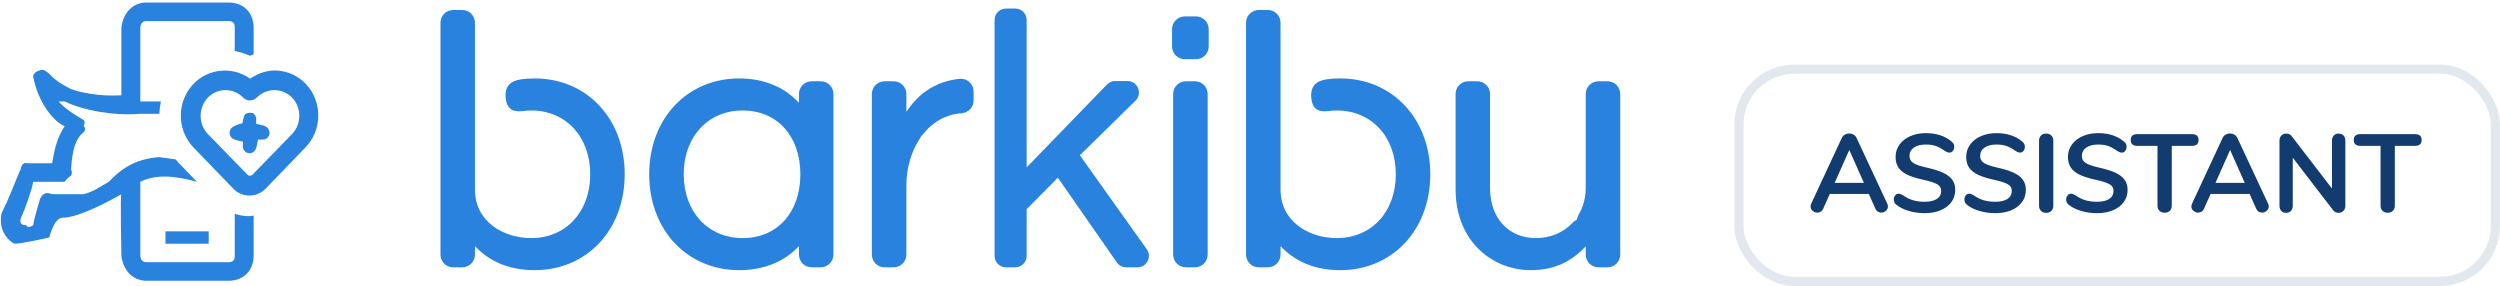 <?xml version="1.0" encoding="UTF-8"?>
<svg width="271px" height="31px" viewBox="0 0 271 31" version="1.1" xmlns="http://www.w3.org/2000/svg" xmlns:xlink="http://www.w3.org/1999/xlink">
    <title>Logo</title>
    <g id="Landing-Page" stroke="none" stroke-width="1" fill="none" fill-rule="evenodd">
        <g id="00---00-Landing-Spanish" transform="translate(-181, -102)">
            <g id="Head" transform="translate(181, 102)">
                <g id="Logo">
                    <g fill="#2882DE">
                        <g id="Barkibu" transform="translate(47.729, 0)">
                            <path d="M69.329,16.83 L75.365,10.905 C75.723,10.553 75.831,10.025 75.64,9.557 C75.451,9.089 75.003,8.785 74.5,8.785 L73.153,8.785 C72.819,8.785 72.503,8.92 72.268,9.162 L63.56,18.142 L63.56,2.164 C63.56,1.48 63.007,0.926 62.327,0.926 L61.315,0.926 C60.634,0.926 60.084,1.48 60.084,2.164 L60.084,27.736 C60.084,28.422 60.634,28.976 61.315,28.976 L62.327,28.976 C63.007,28.976 63.56,28.422 63.56,27.736 L63.56,22.669 L66.943,19.259 L73.336,28.448 C73.568,28.777 73.945,28.976 74.348,28.976 L75.578,28.976 C76.042,28.976 76.462,28.72 76.673,28.306 C76.885,27.892 76.852,27.399 76.583,27.021 L69.329,16.83" id="Fill-89"></path>
                            <path d="M32.784,25.809 C29.018,25.809 26.386,22.964 26.386,18.894 C26.386,14.821 29.018,11.975 32.784,11.975 C36.522,11.975 39.031,14.756 39.031,18.894 C39.031,23.031 36.522,25.809 32.784,25.809 L32.784,25.809 Z M41.243,8.812 L40.25,8.812 C39.492,8.812 38.877,9.426 38.877,10.186 L38.877,11.137 L38.639,10.902 C37.069,9.331 34.91,8.502 32.4,8.502 C26.746,8.502 22.644,12.874 22.644,18.894 C22.644,24.918 26.746,29.284 32.4,29.284 C34.92,29.284 37.078,28.465 38.639,26.918 L38.877,26.681 L38.877,27.601 C38.877,28.36 39.492,28.976 40.25,28.976 L41.243,28.976 C41.999,28.976 42.617,28.36 42.617,27.601 L42.617,10.186 C42.617,9.426 41.999,8.812 41.243,8.812 L41.243,8.812 Z" id="Fill-90"></path>
                            <path d="M56.299,8.545 C53.409,8.831 51.702,10.454 50.774,11.762 L50.523,12.119 L50.523,10.186 C50.523,9.426 49.906,8.812 49.147,8.812 L48.157,8.812 C47.4,8.812 46.782,9.426 46.782,10.186 L46.782,27.601 C46.782,28.36 47.4,28.976 48.157,28.976 L49.147,28.976 C49.906,28.976 50.523,28.36 50.523,27.601 L50.523,20.05 C50.523,18.231 51.059,16.391 51.997,15.002 C52.028,14.953 52.05,14.9 52.074,14.845 L52.144,14.741 C52.194,14.696 52.245,14.65 52.291,14.592 C53.043,13.621 54.393,12.425 56.539,12.266 C57.251,12.215 57.81,11.611 57.81,10.895 L57.81,9.915 C57.81,9.529 57.644,9.155 57.36,8.894 C57.071,8.634 56.683,8.505 56.299,8.545" id="Fill-91"></path>
                            <path d="M81.807,8.812 L80.812,8.812 C80.058,8.812 79.441,9.426 79.441,10.186 L79.441,27.601 C79.441,28.36 80.058,28.976 80.812,28.976 L81.807,28.976 C82.563,28.976 83.18,28.36 83.18,27.601 L83.18,10.186 C83.18,9.426 82.563,8.812 81.807,8.812" id="Fill-92"></path>
                            <path d="M126.533,8.812 L125.539,8.812 C124.782,8.812 124.164,9.426 124.164,10.186 L124.164,20.36 C124.164,21.415 123.898,22.42 123.397,23.266 C123.311,23.411 123.25,23.573 123.221,23.746 L123.207,23.816 L123.144,23.848 C122.983,23.927 122.845,24.031 122.737,24.15 C121.734,25.221 120.328,25.809 118.766,25.809 C115.793,25.809 113.792,23.637 113.792,20.401 L113.792,10.186 C113.792,9.426 113.177,8.812 112.421,8.812 L111.427,8.812 C110.671,8.812 110.056,9.426 110.056,10.186 L110.056,20.475 C110.056,26.261 114.147,29.284 118.19,29.284 C120.516,29.284 122.338,28.539 123.928,26.945 L124.164,26.705 L124.164,27.601 C124.164,28.36 124.782,28.976 125.539,28.976 L126.533,28.976 C127.289,28.976 127.903,28.36 127.903,27.601 L127.903,10.186 C127.903,9.426 127.289,8.812 126.533,8.812" id="Fill-94"></path>
                            <path d="M97.56,8.502 C96.967,8.502 96.456,8.536 95.993,8.614 C94.843,8.794 94.312,9.457 94.409,10.581 C94.506,11.726 95.079,12.178 96.231,12.041 C96.541,12.002 96.848,11.975 97.173,11.975 C100.944,11.975 103.577,14.821 103.577,18.894 C103.577,22.964 100.944,25.809 97.173,25.809 C94.148,25.809 91.082,24.006 91.082,20.559 L91.082,2.462 C91.082,1.7 90.464,1.085 89.71,1.085 L88.713,1.085 C87.958,1.085 87.343,1.7 87.343,2.462 L87.343,27.601 C87.343,28.36 87.958,28.976 88.713,28.976 L89.71,28.976 C90.464,28.976 91.082,28.36 91.082,27.601 L91.082,26.681 L91.319,26.918 C92.904,28.488 95.005,29.284 97.56,29.284 C103.211,29.284 107.314,24.918 107.314,18.894 C107.314,12.874 103.211,8.502 97.56,8.502" id="Fill-95"></path>
                            <path d="M10.234,8.502 C9.643,8.502 9.133,8.536 8.67,8.614 C7.506,8.796 6.986,9.441 7.082,10.581 C7.182,11.726 7.767,12.179 8.908,12.041 C9.218,12.002 9.522,11.975 9.849,11.975 C13.619,11.975 16.251,14.821 16.251,18.894 C16.251,22.964 13.619,25.809 9.849,25.809 C6.821,25.809 3.756,24.006 3.756,20.559 L3.756,2.462 C3.756,1.7 3.141,1.085 2.383,1.085 L1.391,1.085 C0.632,1.085 0.019,1.7 0.019,2.462 L0.019,27.601 C0.019,28.36 0.632,28.976 1.391,28.976 L2.383,28.976 C3.141,28.976 3.756,28.36 3.756,27.601 L3.756,26.681 L3.994,26.918 C5.579,28.488 7.678,29.284 10.234,29.284 C15.888,29.284 19.989,24.918 19.989,18.894 C19.989,12.874 15.888,8.502 10.234,8.502" id="Fill-96"></path>
                            <path d="M81.92,1.78 L80.696,1.78 C79.938,1.78 79.323,2.396 79.323,3.159 L79.323,5.037 C79.323,5.799 79.938,6.415 80.696,6.415 L81.92,6.415 C82.677,6.415 83.294,5.799 83.294,5.037 L83.294,3.159 C83.294,2.396 82.677,1.78 81.92,1.78" id="Fill-93"></path>
                        </g>
                        <g id="Imagotype">
                            <path d="M15.89,0.272 C14.439,0.272 13.374,1.325 13.16,2.952 L13.16,10.327 C10.872,10.474 8.778,10.053 7.696,9.654 C6.252,8.922 5.824,8.479 5.65,8.314 C4.972,7.593 4.608,7.451 4.283,7.644 C3.796,7.732 3.532,8.19 3.602,8.314 C4.168,11.317 5.974,13.282 7.015,13.677 C6.072,15.064 5.88,16.493 5.65,17.699 L2.918,17.699 C2.655,17.574 2.293,17.83 2.235,18.369 C1.892,19.013 0.941,21.679 0.186,23.059 C-0.197,24.716 0.648,25.942 1.554,26.412 C2.068,26.485 5.345,25.742 5.345,25.742 C5.345,25.742 5.836,23.604 6.786,23.604 C8.591,23.604 12.307,21.556 13.16,21.049 C13.017,20.885 13.16,27.752 13.16,27.752 C13.374,29.38 14.439,30.434 15.89,30.434 L24.767,30.434 C26.385,30.434 27.453,29.38 27.496,27.752 L27.496,23.374 C27.303,23.399 27.111,23.432 26.917,23.432 C26.42,23.432 25.927,23.331 25.448,23.169 L25.448,27.752 C25.448,28.206 25.235,28.422 24.767,28.422 L15.89,28.422 C15.486,28.422 15.272,28.206 15.209,27.752 L15.209,19.709 C16.849,18.905 18.742,18.991 21.351,19.709 L19.308,17.592 C19.213,17.495 19.143,17.383 19.054,17.282 C18.48,17.199 17.815,17.111 17.257,17.029 C14.465,17.247 13.016,18.439 11.793,19.709 C10.843,20.228 10.2,20.759 9.064,21.049 L5.65,21.049 C4.912,20.759 4.552,21.011 4.283,21.719 C4.418,21.408 3.757,23.36 3.602,24.402 C3.197,24.732 2.725,24.574 2.918,24.402 C2.367,24.438 2.121,24.234 2.235,23.732 C2.733,22.594 3.433,20.652 3.602,19.709 L7.015,19.709 C7.172,19.395 7.423,19.287 7.696,19.039 C7.776,18.907 7.863,18.65 7.696,18.369 C7.772,17.62 7.83,15.229 9.064,14.347 C9.214,14.188 9.352,13.869 9.064,13.677 C9.284,13.226 9.083,12.949 9.064,13.007 C8.729,12.784 7.438,12.156 6.332,10.997 L7.015,10.997 C8.989,11.963 12.294,12.573 15.209,12.337 L17.279,12.337 C17.291,11.887 17.345,11.441 17.441,10.997 L15.209,10.997 L15.209,2.952 C15.272,2.495 15.486,2.282 15.89,2.282 L24.767,2.282 C25.235,2.282 25.448,2.495 25.448,2.952 L25.448,5.529 C26.005,5.64 26.558,5.805 27.091,6.044 C27.225,5.991 27.361,5.944 27.496,5.894 L27.496,2.952 C27.453,1.325 26.385,0.272 24.767,0.272 L15.89,0.272 Z" id="path5"></path>
                            <polygon id="path7" points="17.938 25.079 22.625 25.079 22.625 26.42 17.938 26.42"></polygon>
                            <g id="g97" transform="translate(19.213, 6.68)" fill-rule="nonzero">
                                <path d="M10.868,0.968 C9.837,0.891 8.807,1.235 7.9,1.847 C5.787,0.348 2.875,0.8 1.332,2.93 C-0.088,4.891 0.112,7.625 1.802,9.347 L6.085,13.782 C7.042,14.763 8.611,14.763 9.568,13.782 L13.849,9.35 L13.854,9.345 C15.739,7.448 15.774,4.341 13.928,2.403 C13.923,2.397 13.916,2.39 13.908,2.383 L13.908,2.38 C13.068,1.526 11.981,1.05 10.868,0.968 Z M5.235,3.09 C5.927,3.09 6.616,3.359 7.149,3.9 L7.149,3.897 C7.547,4.309 8.213,4.313 8.614,3.905 C9.686,2.82 11.382,2.819 12.449,3.9 C13.495,4.993 13.49,6.736 12.459,7.838 L12.447,7.85 L8.164,12.25 L8.161,12.25 C8.003,12.414 7.766,12.415 7.607,12.253 L3.321,7.853 L3.318,7.85 C2.273,6.751 2.274,4.996 3.321,3.898 C3.854,3.358 4.545,3.09 5.235,3.09 L5.235,3.09 Z" id="use11"></path>
                                <path d="M8.237,5.603 C8.173,5.592 7.776,5.417 7.35,5.717 C7.247,5.85 7.176,6.068 7.115,6.41 C7.106,6.511 7.073,6.608 7.051,6.706 C6.654,6.728 6.018,7.049 5.885,7.185 C5.755,7.318 5.674,7.501 5.674,7.71 C5.674,7.919 5.755,8.099 5.885,8.233 C6.018,8.369 6.223,8.479 6.616,8.565 L7.115,8.675 L7.115,9.19 C7.115,9.399 7.197,9.582 7.327,9.715 C7.46,9.851 7.637,9.933 7.839,9.933 C8.041,9.933 8.216,9.851 8.348,9.715 C8.478,9.582 8.582,9.382 8.654,8.978 L8.749,8.45 L9.281,8.45 C9.483,8.45 9.66,8.369 9.793,8.233 C9.923,8.099 10.004,7.919 10.004,7.71 C10.004,7.501 9.923,7.318 9.793,7.185 C9.66,7.049 9.455,6.938 9.062,6.853 L8.56,6.745 L8.56,6.228 C8.56,6.018 8.478,5.838 8.348,5.705 C8.192,5.544 8.313,5.615 8.237,5.603 L8.237,5.603 Z" id="path76"></path>
                            </g>
                        </g>
                    </g>
                    <g id="Assistant-tag" transform="translate(188, 7)">
                        <rect id="Rectangle" stroke="#123C70" opacity="0.12" x="0.5" y="0.5" width="82" height="23" rx="6"></rect>
                        <path d="M15.92,16.048 C16.112,16.048 16.282,15.984 16.43,15.856 C16.578,15.728 16.652,15.572 16.652,15.388 C16.652,15.284 16.628,15.18 16.58,15.076 L16.58,15.076 L13.256,7.96 C13.184,7.8 13.074,7.678 12.926,7.594 C12.778,7.51 12.62,7.468 12.452,7.468 C12.284,7.468 12.126,7.51 11.978,7.594 C11.83,7.678 11.72,7.8 11.648,7.96 L11.648,7.96 L8.336,15.076 C8.288,15.18 8.264,15.284 8.264,15.388 C8.264,15.572 8.34,15.728 8.492,15.856 C8.644,15.984 8.812,16.048 8.996,16.048 C9.132,16.048 9.256,16.014 9.368,15.946 C9.48,15.878 9.568,15.772 9.632,15.628 L9.632,15.628 L10.352,14.02 L14.576,14.02 L15.296,15.628 C15.36,15.772 15.448,15.878 15.56,15.946 C15.672,16.014 15.792,16.048 15.92,16.048 Z M14.048,12.82 L10.88,12.82 L12.464,9.256 L14.048,12.82 Z M20.648,16.108 C21.296,16.108 21.87,16.002 22.37,15.79 C22.87,15.578 23.258,15.282 23.534,14.902 C23.81,14.522 23.948,14.084 23.948,13.588 C23.948,13.132 23.83,12.752 23.594,12.448 C23.358,12.144 23.018,11.894 22.574,11.698 C22.13,11.502 21.552,11.324 20.84,11.164 C20.168,11.012 19.692,10.848 19.412,10.672 C19.132,10.496 18.992,10.244 18.992,9.916 C18.992,9.524 19.15,9.218 19.466,8.998 C19.782,8.778 20.212,8.668 20.756,8.668 C21.204,8.668 21.582,8.726 21.89,8.842 C22.198,8.958 22.516,9.136 22.844,9.376 C22.956,9.44 23.046,9.484 23.114,9.508 C23.182,9.532 23.256,9.544 23.336,9.544 C23.472,9.544 23.59,9.482 23.69,9.358 C23.79,9.234 23.84,9.088 23.84,8.92 C23.84,8.792 23.818,8.686 23.774,8.602 C23.73,8.518 23.656,8.432 23.552,8.344 C22.832,7.736 21.9,7.432 20.756,7.432 C20.132,7.432 19.57,7.542 19.07,7.762 C18.57,7.982 18.18,8.288 17.9,8.68 C17.62,9.072 17.48,9.516 17.48,10.012 C17.48,10.492 17.592,10.888 17.816,11.2 C18.04,11.512 18.372,11.768 18.812,11.968 C19.252,12.168 19.824,12.344 20.528,12.496 C21.208,12.648 21.694,12.806 21.986,12.97 C22.278,13.134 22.424,13.368 22.424,13.672 C22.424,14.064 22.268,14.362 21.956,14.566 C21.644,14.77 21.196,14.872 20.612,14.872 C20.156,14.872 19.74,14.816 19.364,14.704 C18.988,14.592 18.628,14.412 18.284,14.164 C18.1,14.052 17.936,13.996 17.792,13.996 C17.656,13.996 17.538,14.058 17.438,14.182 C17.338,14.306 17.288,14.452 17.288,14.62 C17.288,14.868 17.38,15.06 17.564,15.196 C17.908,15.476 18.354,15.698 18.902,15.862 C19.45,16.026 20.032,16.108 20.648,16.108 Z M28.304,16.108 C28.952,16.108 29.526,16.002 30.026,15.79 C30.526,15.578 30.914,15.282 31.19,14.902 C31.466,14.522 31.604,14.084 31.604,13.588 C31.604,13.132 31.486,12.752 31.25,12.448 C31.014,12.144 30.674,11.894 30.23,11.698 C29.786,11.502 29.208,11.324 28.496,11.164 C27.824,11.012 27.348,10.848 27.068,10.672 C26.788,10.496 26.648,10.244 26.648,9.916 C26.648,9.524 26.806,9.218 27.122,8.998 C27.438,8.778 27.868,8.668 28.412,8.668 C28.86,8.668 29.238,8.726 29.546,8.842 C29.854,8.958 30.172,9.136 30.5,9.376 C30.612,9.44 30.702,9.484 30.77,9.508 C30.838,9.532 30.912,9.544 30.992,9.544 C31.128,9.544 31.246,9.482 31.346,9.358 C31.446,9.234 31.496,9.088 31.496,8.92 C31.496,8.792 31.474,8.686 31.43,8.602 C31.386,8.518 31.312,8.432 31.208,8.344 C30.488,7.736 29.556,7.432 28.412,7.432 C27.788,7.432 27.226,7.542 26.726,7.762 C26.226,7.982 25.836,8.288 25.556,8.68 C25.276,9.072 25.136,9.516 25.136,10.012 C25.136,10.492 25.248,10.888 25.472,11.2 C25.696,11.512 26.028,11.768 26.468,11.968 C26.908,12.168 27.48,12.344 28.184,12.496 C28.864,12.648 29.35,12.806 29.642,12.97 C29.934,13.134 30.08,13.368 30.08,13.672 C30.08,14.064 29.924,14.362 29.612,14.566 C29.3,14.77 28.852,14.872 28.268,14.872 C27.812,14.872 27.396,14.816 27.02,14.704 C26.644,14.592 26.284,14.412 25.94,14.164 C25.756,14.052 25.592,13.996 25.448,13.996 C25.312,13.996 25.194,14.058 25.094,14.182 C24.994,14.306 24.944,14.452 24.944,14.62 C24.944,14.868 25.036,15.06 25.22,15.196 C25.564,15.476 26.01,15.698 26.558,15.862 C27.106,16.026 27.688,16.108 28.304,16.108 Z M33.8,16.072 C34.04,16.072 34.23,16 34.37,15.856 C34.51,15.712 34.58,15.524 34.58,15.292 L34.58,15.292 L34.58,8.248 C34.58,8.016 34.51,7.83 34.37,7.69 C34.23,7.55 34.04,7.48 33.8,7.48 C33.568,7.48 33.382,7.55 33.242,7.69 C33.102,7.83 33.032,8.016 33.032,8.248 L33.032,8.248 L33.032,15.292 C33.032,15.524 33.102,15.712 33.242,15.856 C33.382,16 33.568,16.072 33.8,16.072 Z M39.332,16.108 C39.98,16.108 40.554,16.002 41.054,15.79 C41.554,15.578 41.942,15.282 42.218,14.902 C42.494,14.522 42.632,14.084 42.632,13.588 C42.632,13.132 42.514,12.752 42.278,12.448 C42.042,12.144 41.702,11.894 41.258,11.698 C40.814,11.502 40.236,11.324 39.524,11.164 C38.852,11.012 38.376,10.848 38.096,10.672 C37.816,10.496 37.676,10.244 37.676,9.916 C37.676,9.524 37.834,9.218 38.15,8.998 C38.466,8.778 38.896,8.668 39.44,8.668 C39.888,8.668 40.266,8.726 40.574,8.842 C40.882,8.958 41.2,9.136 41.528,9.376 C41.64,9.44 41.73,9.484 41.798,9.508 C41.866,9.532 41.94,9.544 42.02,9.544 C42.156,9.544 42.274,9.482 42.374,9.358 C42.474,9.234 42.524,9.088 42.524,8.92 C42.524,8.792 42.502,8.686 42.458,8.602 C42.414,8.518 42.34,8.432 42.236,8.344 C41.516,7.736 40.584,7.432 39.44,7.432 C38.816,7.432 38.254,7.542 37.754,7.762 C37.254,7.982 36.864,8.288 36.584,8.68 C36.304,9.072 36.164,9.516 36.164,10.012 C36.164,10.492 36.276,10.888 36.5,11.2 C36.724,11.512 37.056,11.768 37.496,11.968 C37.936,12.168 38.508,12.344 39.212,12.496 C39.892,12.648 40.378,12.806 40.67,12.97 C40.962,13.134 41.108,13.368 41.108,13.672 C41.108,14.064 40.952,14.362 40.64,14.566 C40.328,14.77 39.88,14.872 39.296,14.872 C38.84,14.872 38.424,14.816 38.048,14.704 C37.672,14.592 37.312,14.412 36.968,14.164 C36.784,14.052 36.62,13.996 36.476,13.996 C36.34,13.996 36.222,14.058 36.122,14.182 C36.022,14.306 35.972,14.452 35.972,14.62 C35.972,14.868 36.064,15.06 36.248,15.196 C36.592,15.476 37.038,15.698 37.586,15.862 C38.134,16.026 38.716,16.108 39.332,16.108 Z M46.652,16.06 C46.884,16.06 47.07,15.99 47.21,15.85 C47.35,15.71 47.42,15.524 47.42,15.292 L47.42,15.292 L47.42,8.812 L49.604,8.812 C50.084,8.812 50.324,8.6 50.324,8.176 C50.324,7.752 50.084,7.54 49.604,7.54 L49.604,7.54 L43.688,7.54 C43.208,7.54 42.968,7.752 42.968,8.176 C42.968,8.6 43.208,8.812 43.688,8.812 L43.688,8.812 L45.872,8.812 L45.872,15.292 C45.872,15.524 45.942,15.71 46.082,15.85 C46.222,15.99 46.412,16.06 46.652,16.06 Z M57.2,16.048 C57.392,16.048 57.562,15.984 57.71,15.856 C57.858,15.728 57.932,15.572 57.932,15.388 C57.932,15.284 57.908,15.18 57.86,15.076 L57.86,15.076 L54.536,7.96 C54.464,7.8 54.354,7.678 54.206,7.594 C54.058,7.51 53.9,7.468 53.732,7.468 C53.564,7.468 53.406,7.51 53.258,7.594 C53.11,7.678 53,7.8 52.928,7.96 L52.928,7.96 L49.616,15.076 C49.568,15.18 49.544,15.284 49.544,15.388 C49.544,15.572 49.62,15.728 49.772,15.856 C49.924,15.984 50.092,16.048 50.276,16.048 C50.412,16.048 50.536,16.014 50.648,15.946 C50.76,15.878 50.848,15.772 50.912,15.628 L50.912,15.628 L51.632,14.02 L55.856,14.02 L56.576,15.628 C56.64,15.772 56.728,15.878 56.84,15.946 C56.952,16.014 57.072,16.048 57.2,16.048 Z M55.328,12.82 L52.16,12.82 L53.744,9.256 L55.328,12.82 Z M65.504,16.072 C65.72,16.072 65.896,16 66.032,15.856 C66.168,15.712 66.236,15.524 66.236,15.292 L66.236,15.292 L66.236,8.248 C66.236,8.016 66.17,7.83 66.038,7.69 C65.906,7.55 65.728,7.48 65.504,7.48 C65.288,7.48 65.114,7.55 64.982,7.69 C64.85,7.83 64.784,8.016 64.784,8.248 L64.784,8.248 L64.784,13.432 L60.416,7.756 C60.28,7.572 60.088,7.48 59.84,7.48 C59.616,7.48 59.436,7.55 59.3,7.69 C59.164,7.83 59.096,8.016 59.096,8.248 L59.096,8.248 L59.096,15.292 C59.096,15.524 59.16,15.712 59.288,15.856 C59.416,16 59.592,16.072 59.816,16.072 C60.04,16.072 60.216,16 60.344,15.856 C60.472,15.712 60.536,15.524 60.536,15.292 L60.536,15.292 L60.536,10.096 L64.916,15.796 C65.052,15.98 65.248,16.072 65.504,16.072 Z M70.832,16.06 C71.064,16.06 71.25,15.99 71.39,15.85 C71.53,15.71 71.6,15.524 71.6,15.292 L71.6,15.292 L71.6,8.812 L73.784,8.812 C74.264,8.812 74.504,8.6 74.504,8.176 C74.504,7.752 74.264,7.54 73.784,7.54 L73.784,7.54 L67.868,7.54 C67.388,7.54 67.148,7.752 67.148,8.176 C67.148,8.6 67.388,8.812 67.868,8.812 L67.868,8.812 L70.052,8.812 L70.052,15.292 C70.052,15.524 70.122,15.71 70.262,15.85 C70.402,15.99 70.592,16.06 70.832,16.06 Z" id="ASSISTANT" fill="#123C70" fill-rule="nonzero"></path>
                    </g>
                </g>
            </g>
        </g>
    </g>
</svg>